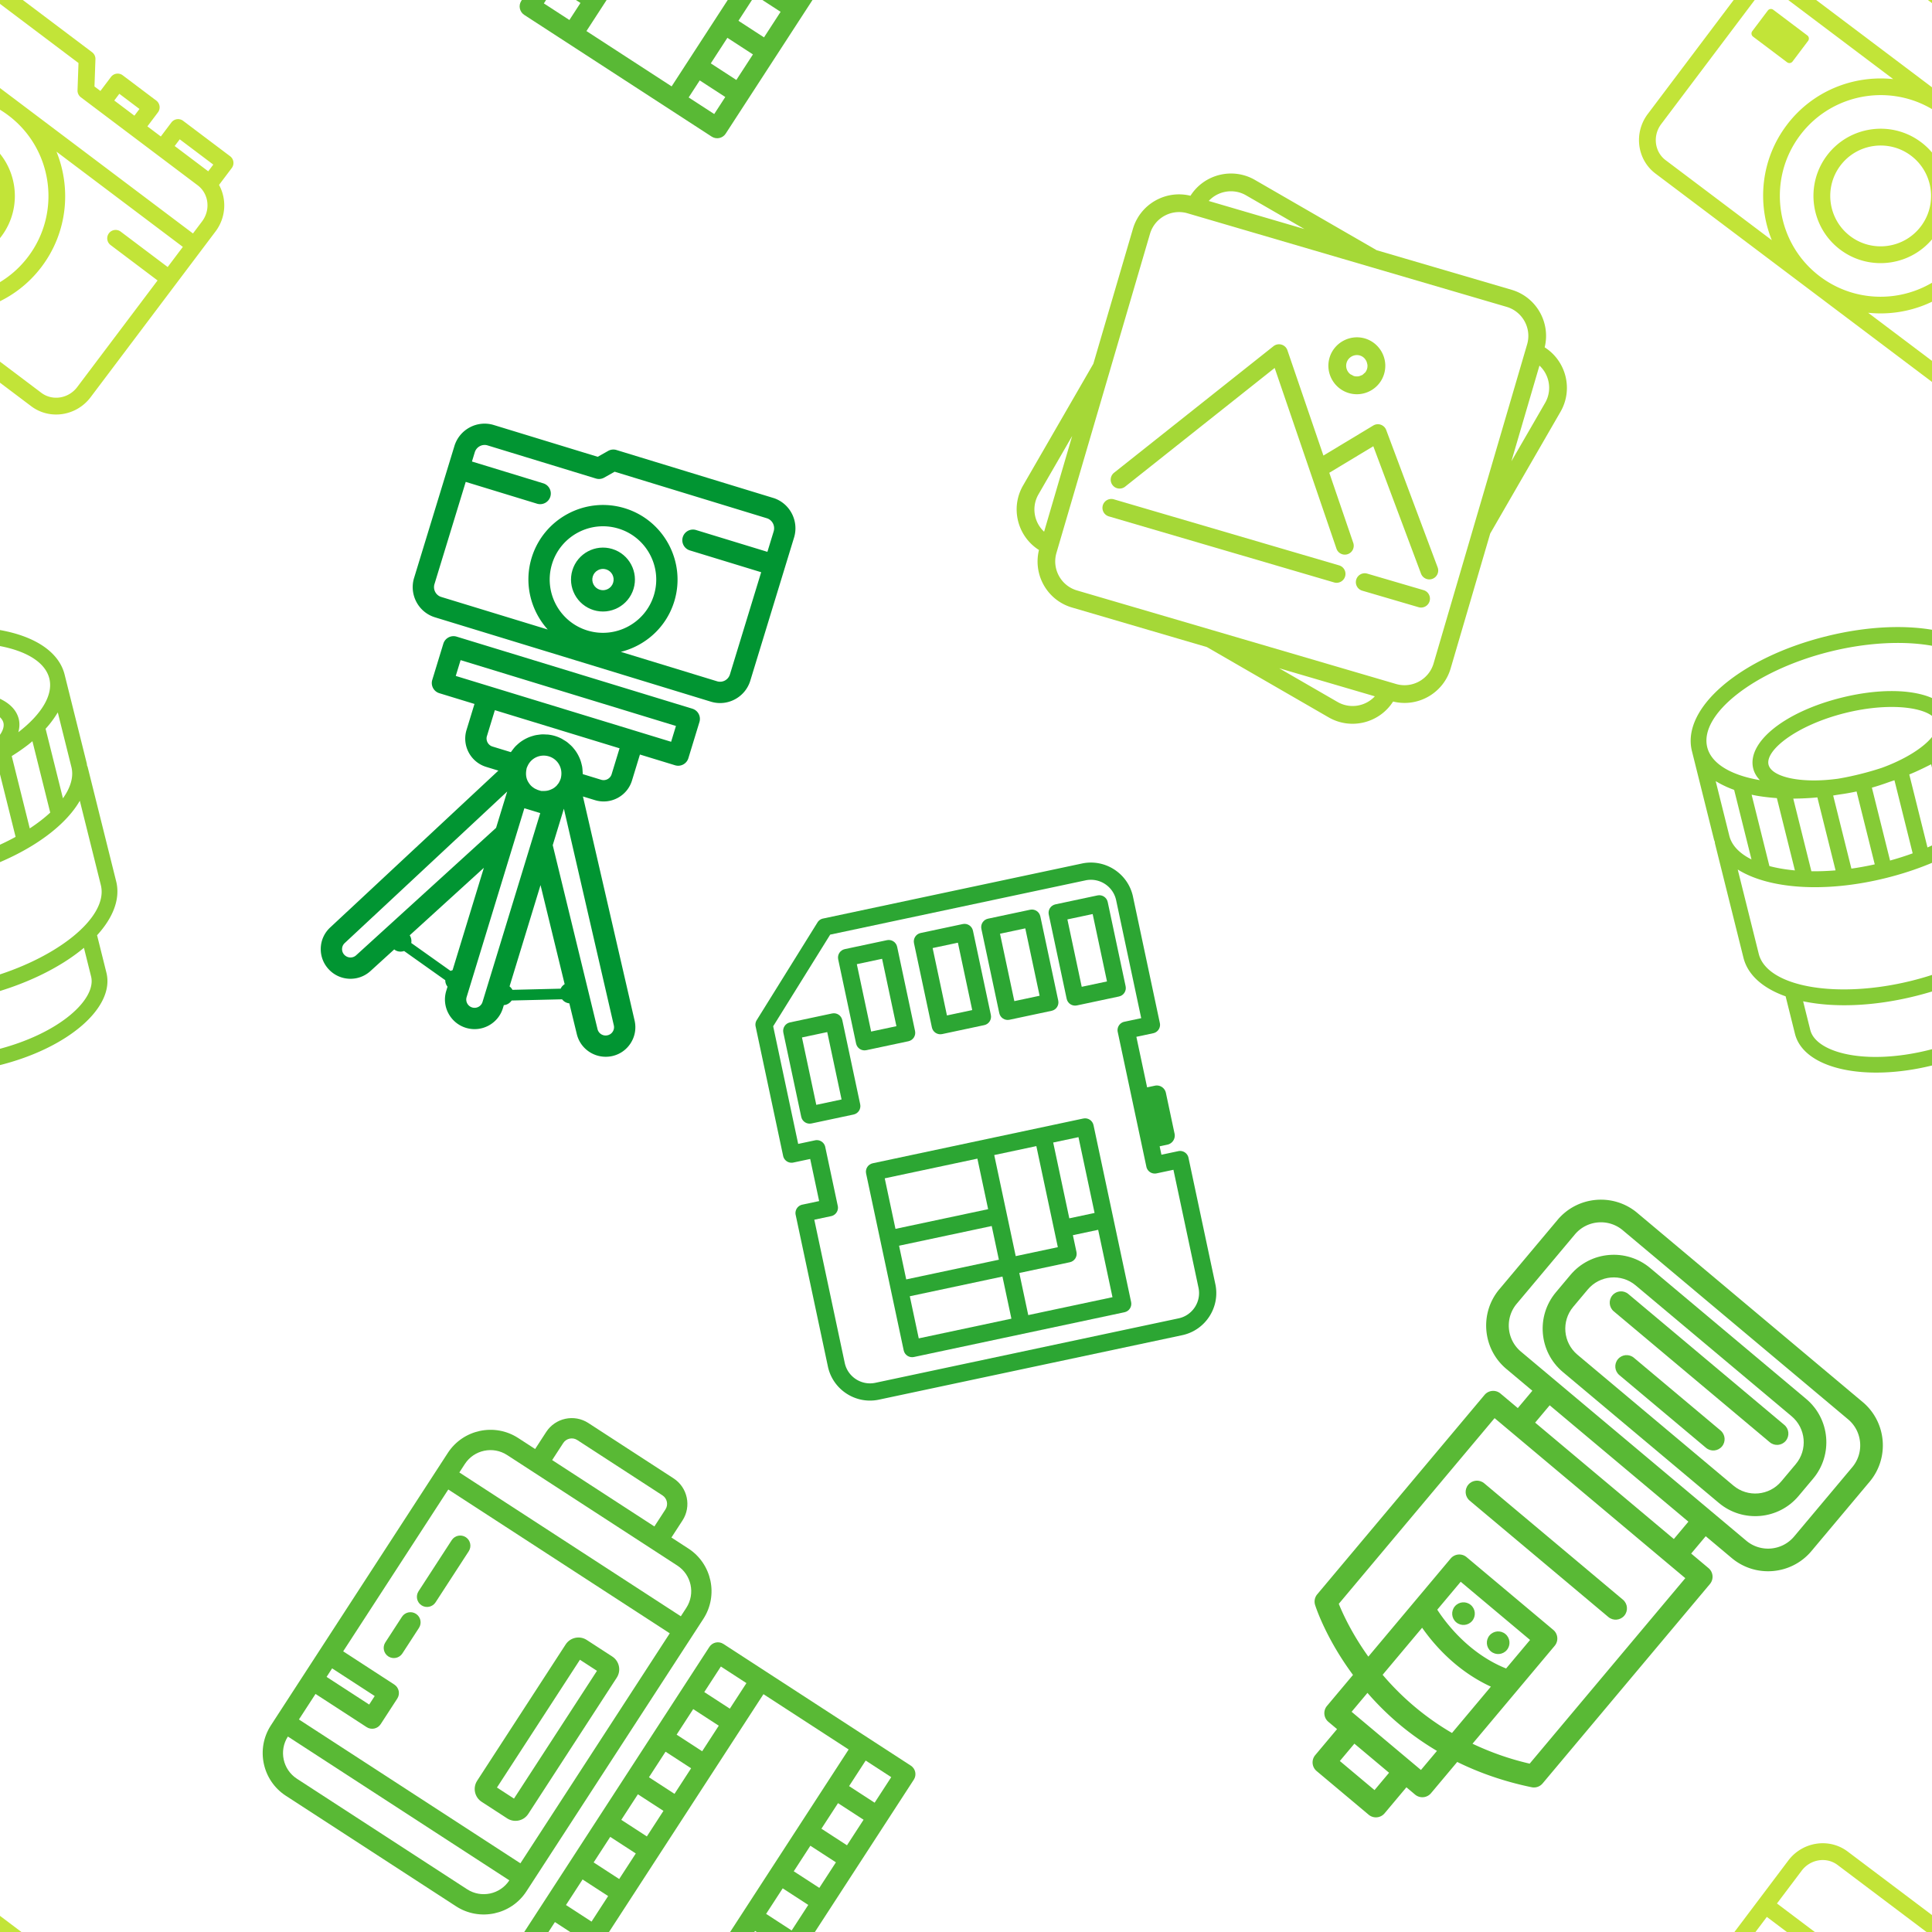 <svg xmlns="http://www.w3.org/2000/svg" xmlns:xlink="http://www.w3.org/1999/xlink" width="500" height="500" viewBox="0 0 500 500"><defs><clipPath id="a"><path transform="scale(10.714)" fill="none" d="M-28-19h56v38h-56z"/></clipPath><clipPath id="b"><path transform="scale(10.714)" fill="none" d="M-37.333-37.333h74.666v74.666h-74.666z"/></clipPath><clipPath id="c"><path d="M-457.154-457.154h914.3v914.3h-914.3z" fill="none"/></clipPath><clipPath id="d"><path transform="scale(10.714)" fill="none" d="M-26.667-37.333h53.333v74.667h-53.333z"/></clipPath><clipPath id="e"><path d="M-457.143-457.14h914.286v914.286h-914.286z" fill="none"/></clipPath><clipPath id="f"><path transform="scale(10.714)" fill="none" d="M-24-37.333h48v74.667h-48z"/></clipPath><clipPath id="g"><path d="M-457.143-457.143h914.286v914.286h-914.286z" fill="none"/></clipPath><clipPath id="h"><path transform="scale(10.714)" fill="none" d="M-37.334-31.333h74.667v62.667h-74.667z"/></clipPath><clipPath id="i"><path d="M-457.138-449.998h914.28v914.281h-914.28z" fill="none"/></clipPath><clipPath id="j"><path transform="scale(10.714)" fill="none" d="M-30.667-37.333h61.333v74.667h-61.333z"/></clipPath><clipPath id="k"><path d="M-457.143-457.143h914.286v914.286h-914.286z" fill="none"/></clipPath><clipPath id="l"><path transform="scale(10.714)" fill="none" d="M-22-37.333h44v74.666h-44z"/></clipPath><clipPath id="m"><path d="M-464.287-457.143h914.289v914.289h-914.29z" fill="none"/></clipPath><symbol viewBox="-300 -203.571 600 407.143" id="n"><g clip-path="url(#a)" fill="#c2e438" stroke-miterlimit="10" font-family="none" font-weight="none" font-size="none" text-anchor="none" style="mix-blend-mode:normal"><path d="M-246.429 182.143h169.565C-120.58 155.903-150 108.17-150 53.57-150-1.029-120.579-48.76-76.864-75h-201.707v223.779c0 18.396 14.421 33.364 32.142 33.364M0-75c-70.896 0-128.571 57.675-128.571 128.571 0 70.897 57.675 128.572 128.571 128.572S128.571 124.468 128.571 53.57C128.571-17.325 70.896-75 0-75m246.429 257.143c17.721 0 32.142-14.968 32.142-33.364V-21.43h-75c-5.914 0-10.714-4.8-10.714-10.714 0-5.914 4.8-10.714 10.714-10.714h75V-75H76.864C120.58-48.76 150-1.029 150 53.571c0 54.6-29.421 102.333-73.136 128.572zm0-331.222H59.957a10.718 10.718 0 0 1-8.786-4.575l-19.928-28.489H-246.43c-17.721 0-32.142 14.968-32.142 33.364v52.35H278.57v-19.285c0-18.397-14.421-33.365-32.142-33.365m0-33.064h-53.572v10.714h53.572zm-117.858 0H96.43v10.714h32.142zm-375-21.428H36.814c3.493 0 6.772 1.703 8.775 4.575l19.94 28.489H75v-22.35c0-5.914 4.8-10.714 10.714-10.714h53.572c5.914 0 10.714 4.8 10.714 10.714v22.35h21.429v-22.35c0-5.914 4.8-10.714 10.714-10.714h75c5.914 0 10.714 4.8 10.714 10.714v27C286.747-157.382 300-138.13 300-115.714v264.493c0 30.214-24.032 54.792-53.571 54.792H-246.43c-29.539 0-53.571-24.578-53.571-54.792V-148.78c0-30.214 24.032-54.792 53.571-54.792"/><path d="M0-10.714c-35.454 0-64.286 28.832-64.286 64.285 0 35.454 28.832 64.286 64.286 64.286s64.286-28.832 64.286-64.286c0-35.453-28.832-64.285-64.286-64.285m0 150c-47.26 0-85.714-38.454-85.714-85.715 0-47.26 38.453-85.714 85.714-85.714 47.26 0 85.714 38.454 85.714 85.714 0 47.261-38.453 85.715-85.714 85.715M-252.183-53.571h54.364a4.957 4.957 0 0 1 4.96 4.96v32.936a4.957 4.957 0 0 1-4.96 4.96h-54.364a4.957 4.957 0 0 1-4.96-4.96v-32.936a4.957 4.957 0 0 1 4.96-4.96"/></g></symbol><symbol viewBox="-400 -400 800 800" id="o"><g clip-path="url(#b)" fill="none" stroke-miterlimit="10" font-family="none" font-weight="none" font-size="none" text-anchor="none" style="mix-blend-mode:normal"><g clip-path="url(#c)" fill="#a5d837"><path d="M334.25 243.826 81.434 305.27l-45.344 11.014-.043.015-221.146 53.743c-26.086 6.315-52.4-9.714-58.73-35.786l-61.457-252.832-11-45.344-.029-.028-53.744-221.16c-6.3-26.058 9.715-52.387 35.8-58.73l252.819-61.444 45.343-11.014.043-.015 221.16-53.743a48.543 48.543 0 0 1 11.444-1.372c21.929 0 41.872 14.93 47.272 37.172l61.458 252.818 11 45.344c.014.014.014.028.029.043l53.743 221.146c6.3 26.057-9.714 52.386-35.8 58.73m-66.973 72.043H158.905l147.26-35.772 8.514-2.057c-4.9 21.629-24.3 37.83-47.4 37.83m-583.166-48.587V158.91l35.786 147.259 2.057 8.5c-21.643-4.9-37.843-24.286-37.843-47.386m48.6-583.166h108.373l-147.259 35.772-8.514 2.071c4.9-21.643 24.3-37.843 47.4-37.843m583.166 48.6v108.374l-35.786-147.274-2.057-8.5c21.643 4.9 37.843 24.286 37.843 47.4m81.944 445.664v-.014L344.451-41.307V-267.28c0-41.43-32.83-75.23-73.83-77.001-11.386-39.372-52-63.287-92.258-53.544l-219.675 53.372h-225.975c-41.429 0-75.23 32.83-77 73.83-39.359 11.386-63.273 51.972-53.545 92.244l53.373 219.689v225.975c0 41.457 32.9 75.3 73.958 77 9.686 33.387 40.258 55.716 73.944 55.716 6 0 12.1-.714 18.186-2.186l219.675-53.372h225.974c41.415 0 75.23-32.829 77.001-73.83 39.372-11.371 63.273-51.972 53.544-92.23"/><path d="M-201.466 186.864-88.678-98.583l231.203 201.86c5.943 5.214 14.957 4.586 20.157-1.357 5.186-5.943 4.572-14.972-1.371-20.158L71.61 3.447l39.957-72.301L280.341 70.134a14.237 14.237 0 0 0 9.072 3.257c4.114 0 8.214-1.772 11.029-5.2 5.014-6.086 4.143-15.1-1.943-20.115L116.453-101.84a14.37 14.37 0 0 0-11.757-3 14.263 14.263 0 0 0-9.829 7.114l-45.272 81.93-134.716-117.616a14.26 14.26 0 0 0-12.772-3.129 14.28 14.28 0 0 0-9.914 8.629l-120.23 304.276c-2.9 7.329.685 15.629 8.028 18.529 1.729.685 3.5 1.014 5.243 1.014 5.7 0 11.086-3.429 13.3-9.043M159.672 124.475l-366.662 89.087c-7.672 1.871-12.372 9.585-10.5 17.257 1.585 6.529 7.428 10.914 13.857 10.914 1.114 0 2.257-.128 3.4-.4l366.663-89.1c7.657-1.858 12.357-9.587 10.5-17.258-1.872-7.658-9.572-12.415-17.258-10.5M297.174 91.061l-91.672 22.272c-7.658 1.857-12.358 9.586-10.5 17.257 1.585 6.529 7.428 10.915 13.871 10.915a13.81 13.81 0 0 0 3.386-.415l91.673-22.271c7.657-1.857 12.357-9.586 10.5-17.258-1.872-7.657-9.572-12.386-17.258-10.5M19.847-184.376c1.343-.314 2.7-.471 4.058-.485 1.828 0 3.614.357 5.3.9.4.128.757.342 1.128.5a16.607 16.607 0 0 1 3.286 1.785c1.1.757 2 1.686 2.872 2.643.514.572 1.114 1.043 1.557 1.686 1.171 1.729 2.114 3.629 2.628 5.729.543 2.285.615 4.571.258 6.771-.115.629-.5 1.157-.658 1.772-.443 1.5-.814 3.028-1.628 4.357-.229.385-.643.628-.9.986-1.015 1.414-2.1 2.814-3.529 3.857-.071.057-.157.071-.228.114-1.743 1.243-3.715 2.229-5.915 2.771-1.114.272-2.2.072-3.3.129-1.186.043-2.386.314-3.528.129-6.615-1.086-12.3-5.972-13.972-12.858-2.229-9.143 3.486-18.486 12.571-20.786m4.186 62.444c3.557 0 7.143-.414 10.743-1.286h.043c24.472-5.957 39.558-30.686 33.615-55.115-5.914-24.572-30.758-39.743-55.43-33.786-24.386 6.157-39.4 30.958-33.5 55.287 5.072 20.857 23.872 34.9 44.53 34.9"/></g></g></symbol><symbol viewBox="-285.714 -400 571.429 800" id="p"><g clip-path="url(#d)" fill="none" stroke-miterlimit="10" font-family="none" font-weight="none" font-size="none" text-anchor="none" style="mix-blend-mode:normal"><g clip-path="url(#e)"><path d="M257.143 128.086c0 61.885-117.757 114.171-257.143 114.171-139.386 0-257.143-52.286-257.143-114.171V-29.243C-211.343 18.4-114.714 50.63 0 50.63c114.714 0 211.343-32.229 257.143-79.872zM200 284.314c0 42.072-80.357 87.115-200 87.115s-200-45.043-200-87.115V230.8c51.186 24.871 121.357 40.029 200 40.029S148.814 255.67 200 230.8zM-252.486-189.57c2.957 2.8 6.1 5.542 9.415 8.228.942.772 1.842 1.543 2.814 2.3 3.7 2.872 7.571 5.686 11.686 8.414v129.715c-18.086-15.515-28.572-32.915-28.572-51.2V-194c.572.586 1.229 1.143 1.814 1.714.915.915 1.886 1.815 2.843 2.715M0-371.43c139.386 0 257.143 52.286 257.143 114.172 0 31.043-30.186 59.843-77.986 80.771 4.172-7.343 6.557-15.114 6.557-23.243 0-48.928-79.843-85.814-185.714-85.814s-185.714 36.886-185.714 85.814c0 8.129 2.385 15.9 6.557 23.258-47.8-20.943-77.986-49.743-77.986-80.786 0-61.886 117.757-114.172 257.143-114.172m157.143 233.943a406.722 406.722 0 0 0 9.714-3.3 459.943 459.943 0 0 0 5.314-1.914c5.858-2.171 11.572-4.443 17.058-6.829.4-.171.828-.342 1.228-.514 3.286-1.443 6.4-2.971 9.543-4.486V-21.4c-12.629 6.971-27.029 13.257-42.857 18.8zm-71.429 16.5c3.929-.6 7.857-1.2 11.7-1.871 1.9-.329 3.743-.7 5.615-1.057a482.69 482.69 0 0 0 17.571-3.629c1.857-.414 3.729-.828 5.571-1.257.786-.2 1.615-.357 2.4-.557V6.086c-13.585 3.585-27.914 6.6-42.857 9.043zm-71.428 6.757a408.54 408.54 0 0 0 30.685-2.114c1.643-.128 3.243-.3 4.872-.443 2.428-.2 4.9-.357 7.3-.585V18.97c-13.929 1.486-28.257 2.372-42.857 2.758zm-142.857-15.128c.8.214 1.642.371 2.442.571 1.786.415 3.615.815 5.429 1.215a428.649 428.649 0 0 0 17.771 3.671c1.815.343 3.6.714 5.443 1.029 3.872.671 7.815 1.285 11.772 1.885V15.13c-14.943-2.443-29.272-5.458-42.857-9.043zm-28.572-70.372c0-27.028 67.2-57.242 157.143-57.242s157.143 30.214 157.143 57.242c0 22.758-47.757 47.715-116.529 55.043-7.743.572-15.571 1-23.514 1.229-11.286.357-22.9.357-34.229 0a523.026 523.026 0 0 1-23.471-1.229c-68.786-7.328-116.543-32.285-116.543-55.043m-33.257 49.715c.271.128.557.228.829.357 5.614 2.443 11.471 4.757 17.485 6.986 1.686.628 3.4 1.242 5.129 1.857a358.843 358.843 0 0 0 9.814 3.328V-2.6C-172.97-8.143-187.37-14.429-200-21.4v-133.129c3.157 1.529 6.3 3.072 9.6 4.515M-57.143 18.97V-117.37c2.386.228 4.857.385 7.272.585 1.657.143 3.257.315 4.914.443a408.686 408.686 0 0 0 30.671 2.114V21.73c-14.6-.386-28.928-1.272-42.857-2.758M257.143-194v101.886c0 18.285-10.486 35.685-28.572 51.2V-170.63c4.1-2.728 7.972-5.528 11.672-8.414.986-.757 1.9-1.543 2.857-2.314 3.3-2.686 6.429-5.414 9.371-8.2.958-.914 1.943-1.8 2.872-2.729.571-.571 1.228-1.128 1.8-1.714m28.571-63.257C285.714-337.3 160.214-400 0-400s-285.714 62.7-285.714 142.743v165.143c0 1.557.357 3.057.443 4.6-.115.757-.443 1.443-.443 2.228v213.372c0 32.814 21.343 62.614 57.271 86.471-.014.2-.128.386-.128.6v69.157C-228.571 349.186-128.171 400 0 400s228.571-50.814 228.571-115.686v-69.157c0-.214-.114-.4-.128-.6 35.928-23.857 57.271-53.657 57.271-86.471V-85.286c0-.785-.328-1.471-.443-2.228.086-1.543.443-3.043.443-4.6z" fill="#85cb36"/></g></g></symbol><symbol viewBox="-257.143 -400 514.286 800" id="q"><g clip-path="url(#f)" fill="none" stroke-miterlimit="10" font-family="none" font-weight="none" font-size="none" text-anchor="none" style="mix-blend-mode:normal"><g clip-path="url(#g)" fill="#59b935"><path d="M228.571-214.286c0 23.629-19.228 42.857-42.857 42.857h-371.428c-23.629 0-42.857-19.228-42.857-42.857V-328.57c0-23.629 19.228-42.858 42.857-42.858h371.428c23.629 0 42.857 19.229 42.857 42.858zm-114.285 100h-228.572v-28.571h228.572zm42.857 334.229C132.67 232.429 108.814 241 85.714 247.07V85.714c0-7.9-6.385-14.285-14.285-14.285H-71.43c-7.9 0-14.285 6.385-14.285 14.285v161.657c-34.9-8.957-60.129-21.057-71.429-27.1V-85.714h314.286zm-214.286-44.157c14.557 3.9 35.914 8.157 60.972 8.157 16.614 0 34.728-1.914 53.314-6.986v76.357c-42.557 7.3-81.372 5.643-114.286.029zm114.286-28.757c-48.114 15.785-95.286 4.857-114.286-.986V100H57.143zm0 167.257H-57.143v-31.143c17.5 2.771 36.429 4.514 56.629 4.514 18.257 0 37.6-1.528 57.657-4.786zM28.57 371.429H-28.57v-28.572H28.57zM185.714-400h-371.428c-39.386 0-71.429 32.043-71.429 71.429v114.285c0 39.386 32.043 71.429 71.429 71.429h42.857v28.571h-28.572c-7.9 0-14.285 6.4-14.285 14.286v328.571c0 4.886 2.5 9.429 6.614 12.058 3.071 1.942 38.086 23.657 93.386 36.885v51.057c0 7.9 6.385 14.286 14.285 14.286h14.286v42.857c0 7.9 6.386 14.286 14.286 14.286h85.714c7.9 0 14.286-6.386 14.286-14.286v-42.857h14.286c7.9 0 14.285-6.386 14.285-14.286V277.1c29.586-7.286 60.586-18.771 92.486-35.943a14.304 14.304 0 0 0 7.514-12.586V-100c0-7.886-6.385-14.286-14.285-14.286h-28.572v-28.571h42.857c39.386 0 71.429-32.043 71.429-71.429V-328.57c0-39.386-32.043-71.429-71.429-71.429"/><path d="M171.429-257.143c0 23.629-19.229 42.857-42.858 42.857H-128.57c-23.629 0-42.858-19.228-42.858-42.857v-28.571c0-23.629 19.229-42.857 42.858-42.857H128.57c23.629 0 42.858 19.228 42.858 42.857zm-42.858-100H-128.57c-39.386 0-71.429 32.043-71.429 71.429v28.571c0 39.386 32.043 71.429 71.429 71.429H128.57c39.386 0 71.429-32.043 71.429-71.429v-28.571c0-39.386-32.043-71.429-71.429-71.429M-28.571 142.857c7.9 0 14.285-6.386 14.285-14.286 0-7.9-6.385-14.285-14.285-14.285s-14.286 6.385-14.286 14.285 6.386 14.286 14.286 14.286M28.571 142.857c7.9 0 14.286-6.386 14.286-14.286 0-7.9-6.386-14.285-14.286-14.285-7.9 0-14.285 6.385-14.285 14.285s6.385 14.286 14.285 14.286M114.286-14.286h-228.572c-7.9 0-14.285 6.4-14.285 14.286 0 7.886 6.385 14.286 14.285 14.286h228.572c7.9 0 14.285-6.4 14.285-14.286 0-7.886-6.385-14.286-14.285-14.286"/><path d="M128.571-314.286H-128.57c-7.9 0-14.286 6.4-14.286 14.286 0 7.886 6.386 14.286 14.286 14.286H128.57c7.9 0 14.286-6.4 14.286-14.286 0-7.886-6.386-14.286-14.286-14.286M71.429-257.143H-71.43c-7.9 0-14.285 6.4-14.285 14.286 0 7.886 6.385 14.286 14.285 14.286H71.43c7.9 0 14.285-6.4 14.285-14.286 0-7.886-6.385-14.286-14.285-14.286"/></g></g></symbol><symbol viewBox="-400 -335.712 800 671.425" id="r"><g clip-path="url(#h)" fill="none" stroke-miterlimit="10" font-family="none" font-weight="none" font-size="none" text-anchor="none" style="mix-blend-mode:normal"><g clip-path="url(#i)" fill="#59b935"><path d="M-42.988 307.141h-285.44c-23.658 0-42.9-19.228-42.986-42.857H-.016c-.072 23.629-19.315 42.857-42.972 42.857m-285.44-542.854h285.44c23.7 0 42.986 19.286 42.986 42.985v14.158H-371.43v-14.158c0-23.7 19.286-42.985 43-42.985m57-57.143c0-7.87 6.414-14.285 14.285-14.285h142.857c7.885 0 14.285 6.414 14.285 14.285v28.572h-171.427zM-371.43 150H-300v14.286h-71.428zm0 85.714v-42.857h85.714c7.9 0 14.286-6.386 14.286-14.286v-42.856c0-7.9-6.386-14.286-14.286-14.286h-85.714V-150H-.002v385.712zm328.441-499.997H-71.43v-28.572c0-23.628-19.214-42.856-42.857-42.856h-142.857c-23.628 0-42.857 19.228-42.857 42.856v28.572h-28.428c-39.471 0-71.571 32.1-71.571 71.556v456.869c0 39.472 32.1 71.571 71.571 71.571h285.441c39.457 0 71.557-32.1 71.557-71.57v-456.87c0-39.456-32.1-71.556-71.557-71.556"/><path d="M-314.282-107.142c-7.886 0-14.286 6.4-14.286 14.285v85.714c0 7.886 6.4 14.286 14.286 14.286 7.886 0 14.286-6.4 14.286-14.286v-85.714c0-7.885-6.4-14.285-14.286-14.285M-314.282 21.428c-7.886 0-14.286 6.386-14.286 14.286v42.857c0 7.9 6.4 14.286 14.286 14.286 7.886 0 14.286-6.386 14.286-14.286V35.714c0-7.9-6.4-14.286-14.286-14.286M-57.14 164.285h-28.572V-50h28.572zm7.142-242.856h-42.856c-11.815 0-21.429 9.614-21.429 21.428v228.57c0 11.815 9.614 21.43 21.429 21.43h42.856c11.815 0 21.429-9.615 21.429-21.43v-228.57c0-11.814-9.614-21.428-21.429-21.428M328.572 278.57h42.857v28.571h-42.857zm-242.856 0h42.857v28.571H85.716zm42.857-385.712H85.716V-150h42.857zm242.856 0h-42.857V-150h42.857zm-42.857 314.284h42.857v42.857h-42.857zm0-285.713h42.857v42.857h-42.857zm0 71.428h42.857v42.857h-42.857zm0 71.428h42.857v42.857h-42.857zm0 71.429h42.857v42.856h-42.857zM157.144-150h142.857v457.14H157.144zM85.716 207.14h42.857V250H85.716zm42.857-242.855H85.716v-42.857h42.857zm0 214.284H85.716v-42.856h42.857zm0-71.428H85.716V64.285h42.857zm0-71.428H85.716V-7.143h42.857zM385.714-178.57H71.43c-7.9 0-14.285 6.4-14.285 14.285v485.712c0 7.9 6.385 14.285 14.285 14.285h314.284c7.9 0 14.286-6.385 14.286-14.285v-485.712c0-7.885-6.386-14.285-14.286-14.285"/></g></g></symbol><symbol viewBox="-328.571 -400 657.143 800" id="s"><g clip-path="url(#j)" fill="none" stroke-miterlimit="10" font-family="none" font-weight="none" font-size="none" text-anchor="none" style="mix-blend-mode:normal"><g clip-path="url(#k)" fill="#2ca633"><path d="M300 128.571v200c0 23.629-19.229 42.858-42.857 42.858h-514.286C-280.77 371.429-300 352.2-300 328.57V85.714h28.571c7.886 0 14.286-6.385 14.286-14.285v-100c0-7.9-6.4-14.286-14.286-14.286H-300v-199.514l124.129-129.058h433.014C280.77-371.429 300-352.2 300-328.57v200h-28.571c-7.886 0-14.286 6.385-14.286 14.285v228.572c0 7.9 6.4 14.285 14.286 14.285zM314.286-100c7.885 0 14.285-6.386 14.285-14.286V-328.57c0-39.386-32.042-71.429-71.428-71.429h-439.1c-3.886 0-7.6 1.571-10.3 4.386L-324.586-258.03a14.325 14.325 0 0 0-3.985 9.915v219.543c0 7.9 6.4 14.285 14.285 14.285h28.572v71.429h-28.572c-7.885 0-14.285 6.386-14.285 14.286V328.57c0 39.386 32.042 71.429 71.428 71.429h514.286c39.386 0 71.428-32.043 71.428-71.429V114.286c0-7.9-6.4-14.286-14.285-14.286h-28.572V85.714h13.143c8.529 0 15.429-6.9 15.429-15.428V1.143c0-8.529-6.9-15.429-15.429-15.429h-13.143V-100z"/><path d="M-142.857-314.286H-100V-200h-42.857zm-14.286 142.857h71.429c7.885 0 14.285-6.385 14.285-14.285v-142.857c0-7.9-6.4-14.286-14.285-14.286h-71.429c-7.886 0-14.286 6.386-14.286 14.286v142.857c0 7.9 6.4 14.285 14.286 14.285M-214.286-100h-42.857v-114.286h42.857zm28.572 14.286v-142.857c0-7.9-6.4-14.286-14.286-14.286h-71.429c-7.885 0-14.285 6.386-14.285 14.286v142.857c0 7.9 6.4 14.285 14.285 14.285H-200c7.886 0 14.286-6.385 14.286-14.285M-14.286-314.286h42.857V-200h-42.857zM-28.57-171.429h71.428c7.886 0 14.286-6.385 14.286-14.285v-142.857c0-7.9-6.4-14.286-14.286-14.286H-28.57c-7.886 0-14.286 6.386-14.286 14.286v142.857c0 7.9 6.4 14.285 14.286 14.285M100-314.286h42.857V-200H100zM85.714-171.429h71.429c7.886 0 14.286-6.385 14.286-14.285v-142.857c0-7.9-6.4-14.286-14.286-14.286H85.714c-7.885 0-14.285 6.386-14.285 14.286v142.857c0 7.9 6.4 14.285 14.285 14.285M257.143-200h-42.857v-114.286h42.857zm28.571 14.286v-142.857c0-7.9-6.4-14.286-14.285-14.286H200c-7.886 0-14.286 6.386-14.286 14.286v142.857c0 7.9 6.4 14.285 14.286 14.285h71.429c7.885 0 14.285-6.385 14.285-14.285M14.286 314.286v-71.429H100c7.886 0 14.286-6.386 14.286-14.286V200h42.857v114.286zm-185.715-71.429h157.143v71.429h-157.143zm157.143-114.286h-157.143V42.857h157.143zm28.572 14.286v-100h71.428v171.429H14.286zm-185.715 14.286h157.143v57.143h-157.143zm328.572 14.286h-42.857V42.857h42.857zm14.286-157.143h-357.143C-193.6 14.286-200 20.67-200 28.57v300c0 7.9 6.4 14.286 14.286 14.286h357.143c7.885 0 14.285-6.386 14.285-14.286v-300c0-7.9-6.4-14.285-14.285-14.285"/></g></g></symbol><symbol viewBox="-235.715 -400 471.43 800" id="t"><g clip-path="url(#l)" fill="none" stroke-miterlimit="10" font-family="none" font-weight="none" font-size="none" text-anchor="none" style="mix-blend-mode:normal"><g clip-path="url(#m)" fill="#019532"><path d="M191.156 354.314c-5.257 2.7-11.714.843-14.714-4.214L46.856 131.728V80.585l148.986 258.272a10.897 10.897 0 0 1 1.014 8.643c-.857 2.943-2.842 5.328-5.571 6.743zm-172.872 6.029c0 6.114-4.985 11.085-11.143 11.085C.984 371.428-4 366.457-4 360.343V95.499h22.285v44.072zM-162.13 350.1c-3.014 5.057-9.485 6.9-14.871 4.143-2.729-1.415-4.714-3.8-5.572-6.743-.87-2.929-.485-5.986 1.03-8.643L-32.574 80.785v50.943zm81.844-332.316v-36.471H94.57v36.471c0 6-5.1 11.086-11.143 11.086h-25.9c-.071-.271-.214-.5-.285-.771-.315-1.086-.786-2.086-1.172-3.129-.657-1.8-1.328-3.571-2.171-5.257-.543-1.114-1.2-2.129-1.829-3.2-.9-1.5-1.814-2.986-2.857-4.386a46.427 46.427 0 0 0-2.371-2.943 53.774 53.774 0 0 0-3.5-3.714 59.14 59.14 0 0 0-2.815-2.529c-1.328-1.1-2.7-2.1-4.143-3.057-1.028-.7-2.057-1.4-3.142-2.014-1.543-.9-3.158-1.643-4.815-2.386-1.085-.485-2.128-1-3.257-1.414-1.871-.7-3.843-1.186-5.8-1.657-1-.243-1.943-.572-2.943-.743-3.028-.543-6.114-.857-9.286-.857-3.185 0-6.271.314-9.3.857-1.028.186-1.985.514-2.985.757-1.972.472-3.929.957-5.786 1.643-1.143.414-2.186.943-3.286 1.429-1.643.742-3.257 1.471-4.814 2.371-1.086.629-2.1 1.329-3.157 2.014-1.415.972-2.815 1.957-4.129 3.043a67.08 67.08 0 0 0-2.814 2.529 49.722 49.722 0 0 0-3.486 3.671 50.6 50.6 0 0 0-2.371 2.929 47.303 47.303 0 0 0-2.815 4.3c-.642 1.057-1.271 2.1-1.828 3.214-.814 1.6-1.472 3.272-2.1 4.957-.4 1.115-.857 2.172-1.2 3.315-.114.357-.272.671-.372 1.028h-25.843c-6.042 0-11.142-5.086-11.142-11.086m-63.558-87.214h301.973v22.171h-301.972zM-16.43 40.213C-15.073 28.342-4.944 19.384 7.14 19.384c12.086 0 22.215 8.958 23.672 21.543.129.729.186 1.486.186 2.229 0 1.528-.157 2.943-.657 5.6-.043.257-.172 1.014-.729 2.386-.243.614-.671 1.571-.829 2.228-.457.972-1.014 1.886-1.785 3.057-.957 1.486-2.157 2.829-3.943 4.358-2.429 2.17-5 3.7-8.2 4.728-1.986.714-3.529 1.1-3.757 1.172-.429 0-1.058.057-1.629.114l-3.671-.043-4.229-.586c-.786-.228-1.629-.471-2.7-.857-2.657-.828-5.214-2.357-7.829-4.686-4.014-3.457-6.557-8.3-7.471-14.728l-.157-1.229c-.057-.471-.129-.843-.129-1.514 0-.743.057-1.5.286-2.943m-16.143 291.072c-.8.543-1.586 1.058-2.257 1.758l-61.4-20.4a14.278 14.278 0 0 0-4.972-9.258l68.629-115.671zm145.858-18.642-61.4 20.4c-1.43-1.486-3.143-2.543-5.03-3.286V187.714l69.773 117.571c-1.772 2.129-3.015 4.615-3.343 7.358M66.499 57.442h16.928c21.9 0 39.715-17.786 39.715-39.658v-36.471h49.271c7.9 0 14.286-6.4 14.286-14.286v-50.743c0-7.886-6.385-14.286-14.286-14.286H-158.13c-7.9 0-14.285 6.4-14.285 14.286v50.743c0 7.886 6.385 14.286 14.285 14.286h49.272v36.471c0 21.872 17.814 39.658 39.714 39.658h17.072l-154.215 267.13c-5.471 9.5-6.786 20.5-3.7 31 3.1 10.514 10.172 19.056 20.057 24.142 5.786 2.986 12 4.4 18.129 4.4 13.614 0 26.843-7 34.229-19.428l22.085-37.215c.243.086.4.286.643.372 4.5 1.485 9.057.428 12.643-2.115l64.186 21.3c.943 3.015 2.772 5.572 5.443 7.415v5.9c0 21.871 17.814 39.657 39.714 39.657s39.715-17.786 39.715-39.657v-4.315c4.128-1.642 6.957-5 8.214-9l64.186-21.3c3.129 2.2 6.943 3.1 10.886 2.329l21.729 36.629c7.342 12.371 20.5 19.371 34.171 19.371 6.143 0 12.429-1.428 18.329-4.414 9.728-5.015 16.814-13.557 19.9-24.072 3.086-10.485 1.786-21.5-3.672-30.986zM193.444-142.856H58.386c29.143-17.5 48.757-49.315 48.757-85.715 0-55.143-44.871-100-100-100s-100 44.857-100 100c0 36.4 19.614 68.215 48.757 85.715h-149.344c-7.542 0-13.7-6.215-13.7-13.843V-300h100c7.9 0 14.287-6.4 14.287-14.286 0-7.886-6.386-14.286-14.286-14.286h-100v-12.943c0-7.629 6.157-13.843 13.7-13.843h151.871c3.915 0 7.658-1.614 10.358-4.457l11.043-11.614h213.343c7.714 0 13.972 6.357 13.972 14.185v28.672h-100c-7.9 0-14.287 6.4-14.287 14.286 0 7.885 6.386 14.285 14.286 14.285h100v143.3c0 7.63-6.157 13.844-13.7 13.844m-257.729-85.715c0-39.386 32.043-71.429 71.429-71.429s71.429 32.043 71.429 71.43c0 39.385-32.043 71.428-71.43 71.428-39.385 0-71.428-32.043-71.428-71.429M193.172-400H-26.314a14.289 14.289 0 0 0-10.358 4.457l-11.042 11.614h-145.73c-23.314 0-42.271 19.03-42.271 42.415V-156.7c0 23.386 18.957 42.414 42.271 42.414h386.888c23.314 0 42.271-19.028 42.271-42.414v-200.544c0-23.586-19.086-42.757-42.543-42.757"/><path d="M7.143-214.285c-7.886 0-14.286-6.414-14.286-14.286 0-7.871 6.4-14.286 14.286-14.286 7.886 0 14.286 6.415 14.286 14.286 0 7.872-6.4 14.286-14.286 14.286m0-57.143c-23.629 0-42.857 19.229-42.857 42.857 0 23.629 19.228 42.857 42.857 42.857C30.772-185.714 50-204.942 50-228.57c0-23.628-19.228-42.857-42.857-42.857"/></g></g></symbol></defs><g data-paper-data="&quot;photography-camera-svgrepo-com.svg&quot;" fill="none" stroke-miterlimit="10" font-family="none" font-weight="none" font-size="none" text-anchor="none" style="mix-blend-mode:normal" transform="rotate(37) scale(.203)"><use x="3248.225" y="467.548" xlink:href="#n" width="600" height="407.143" overflow="visible" opacity=".2"/><use x="1765.142" y="-1500.569" xlink:href="#n" width="600" height="407.143" overflow="visible" opacity=".2"/><use x="1280.108" y="1950.631" xlink:href="#n" width="600" height="407.143" overflow="visible" opacity=".2"/><use x="-202.975" y="-17.486" xlink:href="#n" width="600" height="407.143" overflow="visible" opacity=".2"/></g><use x="1758.868" y="-813.686" transform="rotate(30) scale(.161)" xlink:href="#o" width="800" height="800" overflow="visible" opacity=".2" data-paper-data="&quot;picture-mount-sun-svgrepo-com.svg&quot;" fill="none" stroke-miterlimit="10" font-family="none" font-weight="none" font-size="none" text-anchor="none" style="mix-blend-mode:normal"/><g data-paper-data="&quot;lamp-primelens-svgrepo-com.svg&quot;" fill="none" stroke-miterlimit="10" font-family="none" font-weight="none" font-size="none" text-anchor="none" style="mix-blend-mode:normal" transform="rotate(-14) scale(.143)"><use x="2642.229" y="1916.923" xlink:href="#p" width="571.429" height="800" overflow="visible" opacity=".2"/><use x="-753.292" y="1070.325" xlink:href="#p" width="571.429" height="800" overflow="visible" opacity=".2"/></g><g data-paper-data="&quot;photography-light-svgrepo-com.svg&quot;" fill="none" stroke-miterlimit="10" font-family="none" font-weight="none" font-size="none" text-anchor="none" style="mix-blend-mode:normal" transform="rotate(40) scale(.205)"><use x="2496.181" y="-155.651" xlink:href="#q" width="514.286" height="800" overflow="visible" opacity=".2"/><use x="927.695" y="-2024.899" xlink:href="#q" width="514.286" height="800" overflow="visible" opacity=".2"/></g><g data-paper-data="&quot;photography-photographer-svgrepo-com.svg&quot;" fill="none" stroke-miterlimit="10" font-family="none" font-weight="none" font-size="none" text-anchor="none" style="mix-blend-mode:normal" transform="rotate(33) scale(.184)"><use x="1641.25" y="1227.894" xlink:href="#r" width="800" height="671.425" overflow="visible" opacity=".2"/><use x="158.427" y="-1055.453" xlink:href="#r" width="800" height="671.425" overflow="visible" opacity=".2"/></g><use x="872.104" y="1774.4" transform="rotate(-12) scale(.156)" xlink:href="#s" width="657.143" height="800" overflow="visible" opacity=".2" data-paper-data="&quot;photography-memory-svgrepo-com.svg&quot;" fill="none" stroke-miterlimit="10" font-family="none" font-weight="none" font-size="none" text-anchor="none" style="mix-blend-mode:normal"/><use x="757.565" y="335.364" transform="rotate(17) scale(.193)" xlink:href="#t" width="471.43" height="800" overflow="visible" opacity=".2" data-paper-data="&quot;icon-photography-tripod-svgrepo-com.svg&quot;" fill="none" stroke-miterlimit="10" font-family="none" font-weight="none" font-size="none" text-anchor="none" style="mix-blend-mode:normal"/></svg>